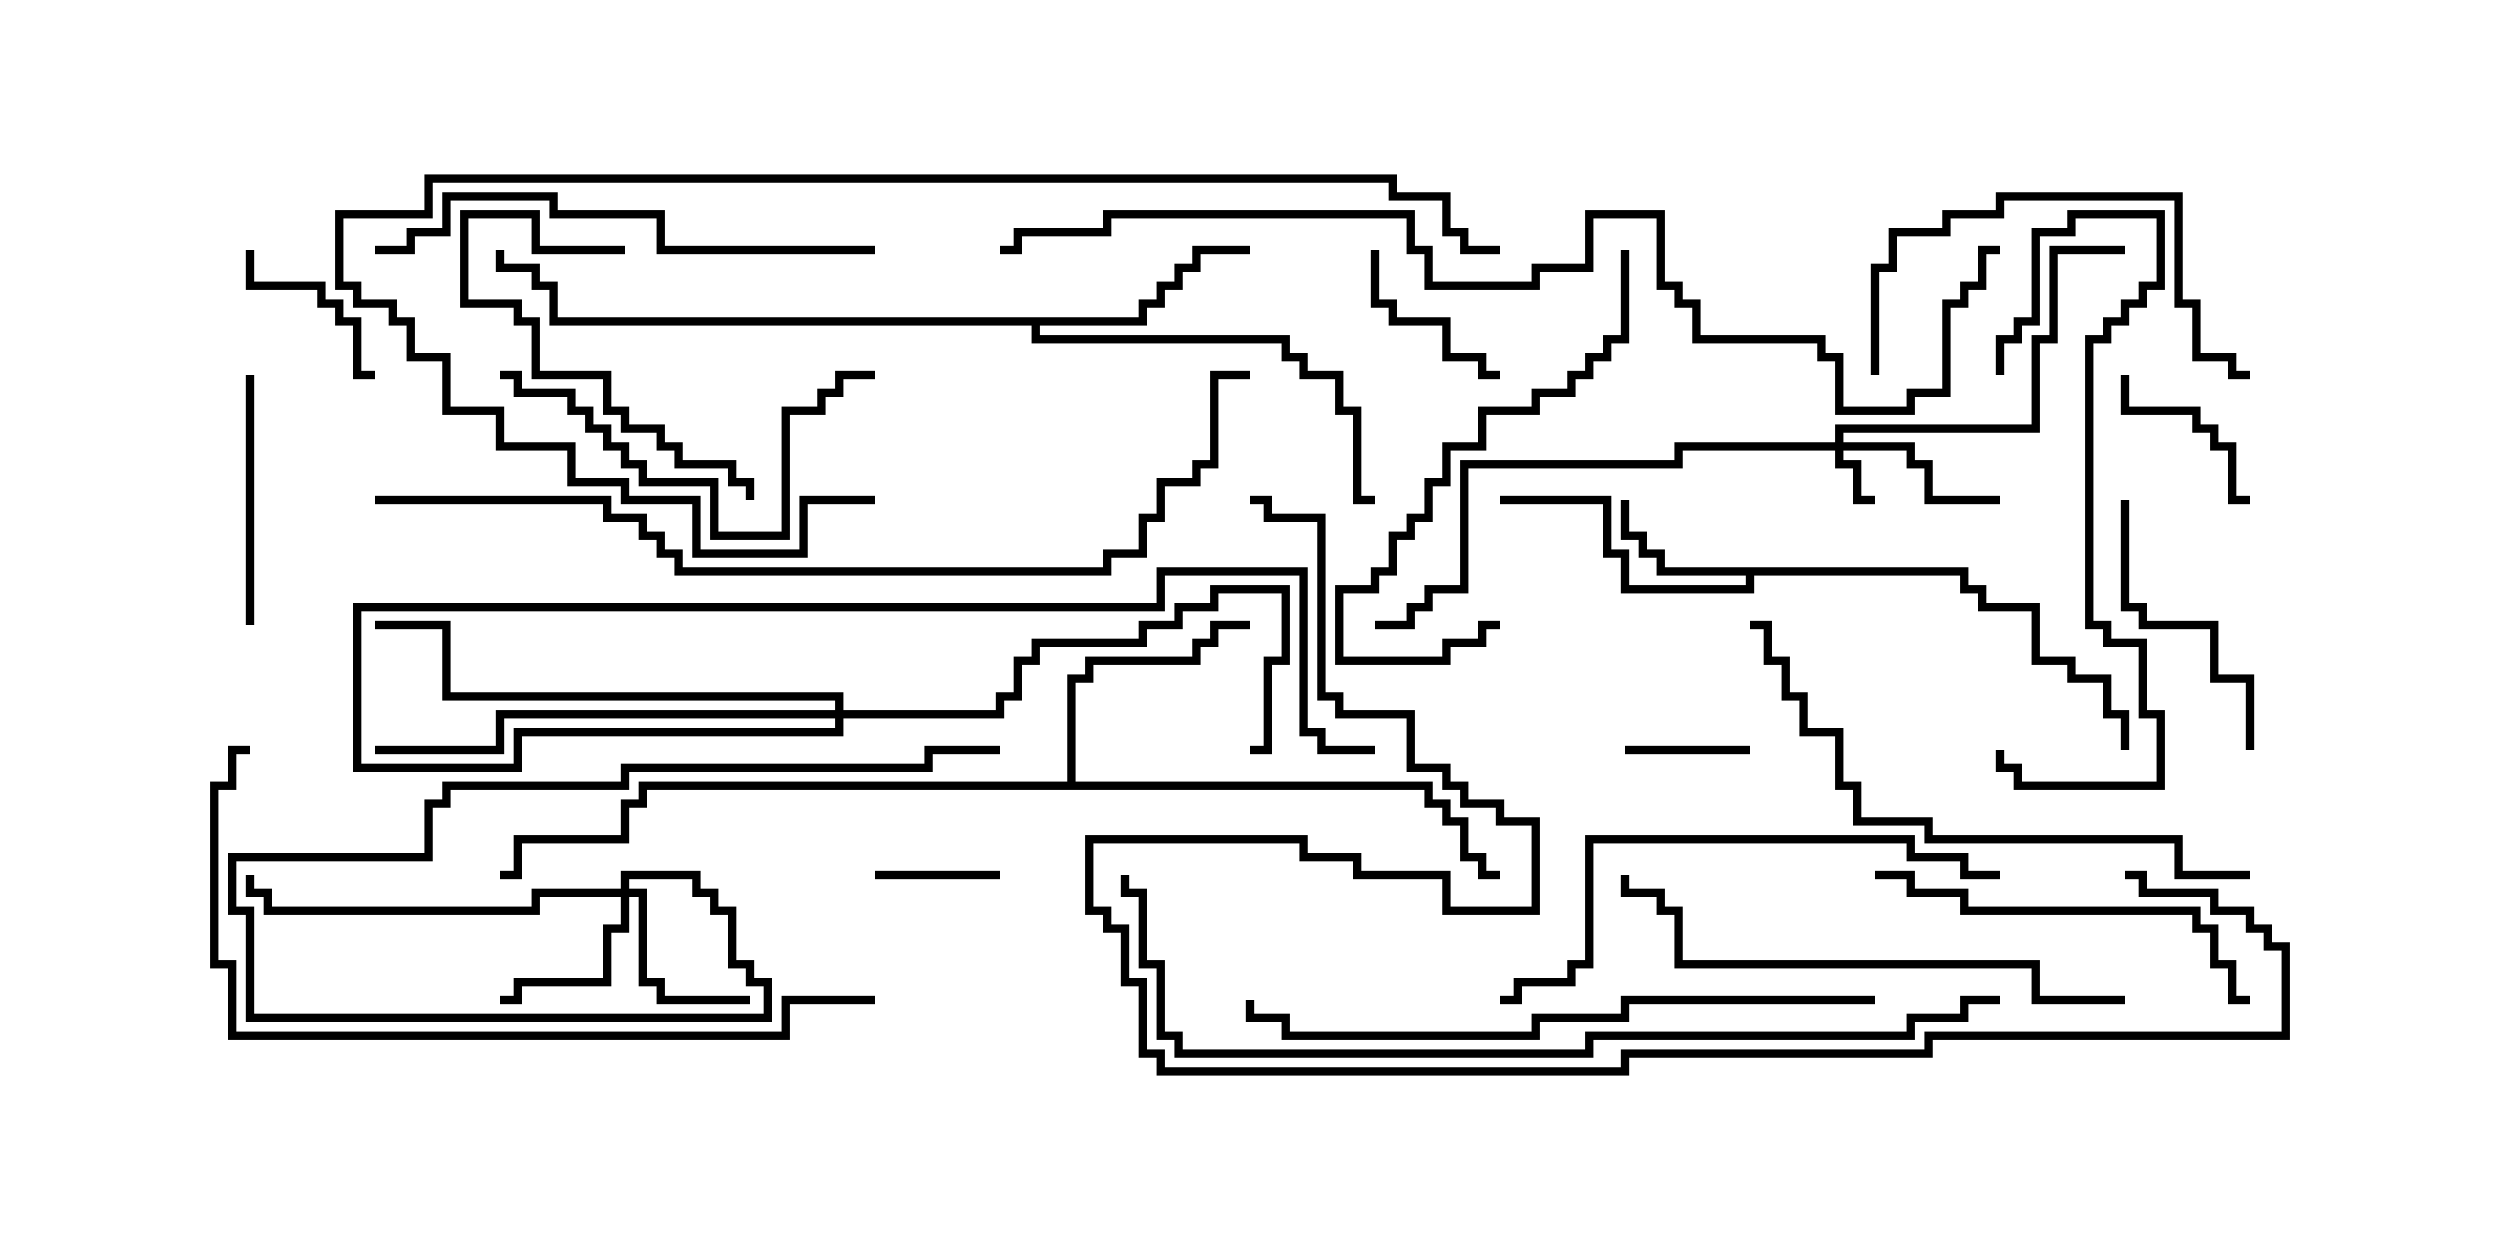 <svg version="1.1" width="30" height="15" xmlns="http://www.w3.org/2000/svg"><path d="M23.621,6.807L23.621,7.021L23.836,7.021L23.836,7.236L24.479,7.236L24.479,7.879L24.907,7.879L24.907,8.093L25.336,8.093L25.336,8.521L25.55,8.521L25.55,9L25.45,9L25.45,8.621L25.236,8.621L25.236,8.193L24.807,8.193L24.807,7.979L24.379,7.979L24.379,7.336L23.736,7.336L23.736,7.121L23.521,7.121L23.521,6.907L21.05,6.907L21.05,7.121L19.45,7.121L19.45,6.693L19.236,6.693L19.236,6.05L18,6.05L18,5.95L19.336,5.95L19.336,6.593L19.55,6.593L19.55,7.021L20.95,7.021L20.95,6.907L19.879,6.907L19.879,6.693L19.664,6.693L19.664,6.479L19.45,6.479L19.45,6L19.55,6L19.55,6.379L19.764,6.379L19.764,6.593L19.979,6.593L19.979,6.807z" stroke="none"/><path d="M13.664,3.807L13.664,3.593L13.879,3.593L13.879,3.379L14.093,3.379L14.093,3.164L14.307,3.164L14.307,2.95L15,2.95L15,3.05L14.407,3.05L14.407,3.264L14.193,3.264L14.193,3.479L13.979,3.479L13.979,3.693L13.764,3.693L13.764,3.907L12.479,3.907L12.479,4.021L15.479,4.021L15.479,4.236L15.693,4.236L15.693,4.45L16.121,4.45L16.121,4.879L16.336,4.879L16.336,5.95L16.5,5.95L16.5,6.05L16.236,6.05L16.236,4.979L16.021,4.979L16.021,4.55L15.593,4.55L15.593,4.336L15.379,4.336L15.379,4.121L12.379,4.121L12.379,3.907L6.593,3.907L6.593,3.479L6.379,3.479L6.379,3.264L5.95,3.264L5.95,3L6.05,3L6.05,3.164L6.479,3.164L6.479,3.379L6.693,3.379L6.693,3.807z" stroke="none"/><path d="M12.807,9.379L12.807,8.093L13.021,8.093L13.021,7.879L14.307,7.879L14.307,7.664L14.521,7.664L14.521,7.45L15,7.45L15,7.55L14.621,7.55L14.621,7.764L14.407,7.764L14.407,7.979L13.121,7.979L13.121,8.193L12.907,8.193L12.907,9.379L17.193,9.379L17.193,9.593L17.407,9.593L17.407,9.807L17.621,9.807L17.621,10.236L17.836,10.236L17.836,10.45L18,10.45L18,10.55L17.736,10.55L17.736,10.336L17.521,10.336L17.521,9.907L17.307,9.907L17.307,9.693L17.093,9.693L17.093,9.479L7.764,9.479L7.764,9.693L7.55,9.693L7.55,10.121L6.264,10.121L6.264,10.55L6,10.55L6,10.45L6.164,10.45L6.164,10.021L7.45,10.021L7.45,9.593L7.664,9.593L7.664,9.379z" stroke="none"/><path d="M22.021,5.307L22.021,5.093L24.379,5.093L24.379,4.021L24.593,4.021L24.593,2.95L25.5,2.95L25.5,3.05L24.693,3.05L24.693,4.121L24.479,4.121L24.479,5.193L22.121,5.193L22.121,5.307L22.979,5.307L22.979,5.521L23.193,5.521L23.193,5.95L24,5.95L24,6.05L23.093,6.05L23.093,5.621L22.879,5.621L22.879,5.407L22.121,5.407L22.121,5.521L22.336,5.521L22.336,5.95L22.5,5.95L22.5,6.05L22.236,6.05L22.236,5.621L22.021,5.621L22.021,5.407L20.193,5.407L20.193,5.621L17.621,5.621L17.621,7.121L17.193,7.121L17.193,7.336L16.979,7.336L16.979,7.55L16.5,7.55L16.5,7.45L16.879,7.45L16.879,7.236L17.093,7.236L17.093,7.021L17.521,7.021L17.521,5.521L20.093,5.521L20.093,5.307z" stroke="none"/><path d="M7.45,10.664L7.45,10.45L8.407,10.45L8.407,10.664L8.621,10.664L8.621,10.879L8.836,10.879L8.836,11.521L9.05,11.521L9.05,11.736L9.264,11.736L9.264,12.264L2.95,12.264L2.95,10.979L2.736,10.979L2.736,10.236L5.093,10.236L5.093,9.593L5.307,9.593L5.307,9.379L7.45,9.379L7.45,9.164L11.093,9.164L11.093,8.95L12,8.95L12,9.05L11.193,9.05L11.193,9.264L7.55,9.264L7.55,9.479L5.407,9.479L5.407,9.693L5.193,9.693L5.193,10.336L2.836,10.336L2.836,10.879L3.05,10.879L3.05,12.164L9.164,12.164L9.164,11.836L8.95,11.836L8.95,11.621L8.736,11.621L8.736,10.979L8.521,10.979L8.521,10.764L8.307,10.764L8.307,10.55L7.55,10.55L7.55,10.664L7.764,10.664L7.764,11.736L7.979,11.736L7.979,11.95L9,11.95L9,12.05L7.879,12.05L7.879,11.836L7.664,11.836L7.664,10.764L7.55,10.764L7.55,11.193L7.336,11.193L7.336,11.836L6.264,11.836L6.264,12.05L6,12.05L6,11.95L6.164,11.95L6.164,11.736L7.236,11.736L7.236,11.093L7.45,11.093L7.45,10.764L6.479,10.764L6.479,10.979L3.164,10.979L3.164,10.764L2.95,10.764L2.95,10.5L3.05,10.5L3.05,10.664L3.264,10.664L3.264,10.879L6.379,10.879L6.379,10.664z" stroke="none"/><path d="M10.021,8.521L10.021,8.407L5.307,8.407L5.307,7.55L4.5,7.55L4.5,7.45L5.407,7.45L5.407,8.307L10.121,8.307L10.121,8.521L11.95,8.521L11.95,8.307L12.164,8.307L12.164,7.879L12.379,7.879L12.379,7.664L13.664,7.664L13.664,7.45L14.093,7.45L14.093,7.236L14.521,7.236L14.521,7.021L15.479,7.021L15.479,7.979L15.264,7.979L15.264,9.05L15,9.05L15,8.95L15.164,8.95L15.164,7.879L15.379,7.879L15.379,7.121L14.621,7.121L14.621,7.336L14.193,7.336L14.193,7.55L13.764,7.55L13.764,7.764L12.479,7.764L12.479,7.979L12.264,7.979L12.264,8.407L12.05,8.407L12.05,8.621L10.121,8.621L10.121,8.836L6.264,8.836L6.264,9.264L4.236,9.264L4.236,7.236L13.879,7.236L13.879,6.807L15.693,6.807L15.693,8.736L15.907,8.736L15.907,8.95L16.5,8.95L16.5,9.05L15.807,9.05L15.807,8.836L15.593,8.836L15.593,6.907L13.979,6.907L13.979,7.336L4.336,7.336L4.336,9.164L6.164,9.164L6.164,8.736L10.021,8.736L10.021,8.621L6.05,8.621L6.05,9.05L4.5,9.05L4.5,8.95L5.95,8.95L5.95,8.521z" stroke="none"/><path d="M21,8.95L21,9.05L19.5,9.05L19.5,8.95z" stroke="none"/><path d="M10.5,10.55L10.5,10.45L12,10.45L12,10.55z" stroke="none"/><path d="M25.45,4.5L25.55,4.5L25.55,4.879L26.407,4.879L26.407,5.093L26.621,5.093L26.621,5.307L26.836,5.307L26.836,5.95L27,5.95L27,6.05L26.736,6.05L26.736,5.407L26.521,5.407L26.521,5.193L26.307,5.193L26.307,4.979L25.45,4.979z" stroke="none"/><path d="M2.95,3L3.05,3L3.05,3.379L3.907,3.379L3.907,3.593L4.121,3.593L4.121,3.807L4.336,3.807L4.336,4.45L4.5,4.45L4.5,4.55L4.236,4.55L4.236,3.907L4.021,3.907L4.021,3.693L3.807,3.693L3.807,3.479L2.95,3.479z" stroke="none"/><path d="M16.45,3L16.55,3L16.55,3.593L16.764,3.593L16.764,3.807L17.407,3.807L17.407,4.236L17.836,4.236L17.836,4.45L18,4.45L18,4.55L17.736,4.55L17.736,4.336L17.307,4.336L17.307,3.907L16.664,3.907L16.664,3.693L16.45,3.693z" stroke="none"/><path d="M2.95,4.5L3.05,4.5L3.05,7.5L2.95,7.5z" stroke="none"/><path d="M27.05,9L26.95,9L26.95,8.193L26.521,8.193L26.521,7.55L25.664,7.55L25.664,7.336L25.45,7.336L25.45,6L25.55,6L25.55,7.236L25.764,7.236L25.764,7.45L26.621,7.45L26.621,8.093L27.05,8.093z" stroke="none"/><path d="M7.5,2.95L7.5,3.05L6.379,3.05L6.379,2.621L5.621,2.621L5.621,3.593L6.264,3.593L6.264,3.807L6.479,3.807L6.479,4.45L7.336,4.45L7.336,4.879L7.55,4.879L7.55,5.093L7.979,5.093L7.979,5.307L8.193,5.307L8.193,5.521L8.836,5.521L8.836,5.736L9.05,5.736L9.05,6L8.95,6L8.95,5.836L8.736,5.836L8.736,5.621L8.093,5.621L8.093,5.407L7.879,5.407L7.879,5.193L7.45,5.193L7.45,4.979L7.236,4.979L7.236,4.55L6.379,4.55L6.379,3.907L6.164,3.907L6.164,3.693L5.521,3.693L5.521,2.521L6.479,2.521L6.479,2.95z" stroke="none"/><path d="M24.05,4.5L23.95,4.5L23.95,4.021L24.164,4.021L24.164,3.807L24.379,3.807L24.379,2.736L24.807,2.736L24.807,2.521L25.979,2.521L25.979,3.479L25.764,3.479L25.764,3.693L25.55,3.693L25.55,3.907L25.336,3.907L25.336,4.121L25.121,4.121L25.121,7.45L25.336,7.45L25.336,7.664L25.764,7.664L25.764,8.521L25.979,8.521L25.979,9.479L24.164,9.479L24.164,9.264L23.95,9.264L23.95,9L24.05,9L24.05,9.164L24.264,9.164L24.264,9.379L25.879,9.379L25.879,8.621L25.664,8.621L25.664,7.764L25.236,7.764L25.236,7.55L25.021,7.55L25.021,4.021L25.236,4.021L25.236,3.807L25.45,3.807L25.45,3.593L25.664,3.593L25.664,3.379L25.879,3.379L25.879,2.621L24.907,2.621L24.907,2.836L24.479,2.836L24.479,3.907L24.264,3.907L24.264,4.121L24.05,4.121z" stroke="none"/><path d="M6,4.55L6,4.45L6.264,4.45L6.264,4.664L6.907,4.664L6.907,4.879L7.121,4.879L7.121,5.093L7.336,5.093L7.336,5.307L7.55,5.307L7.55,5.521L7.764,5.521L7.764,5.736L8.621,5.736L8.621,6.379L9.379,6.379L9.379,4.879L9.807,4.879L9.807,4.664L10.021,4.664L10.021,4.45L10.5,4.45L10.5,4.55L10.121,4.55L10.121,4.764L9.907,4.764L9.907,4.979L9.479,4.979L9.479,6.479L8.521,6.479L8.521,5.836L7.664,5.836L7.664,5.621L7.45,5.621L7.45,5.407L7.236,5.407L7.236,5.193L7.021,5.193L7.021,4.979L6.807,4.979L6.807,4.764L6.164,4.764L6.164,4.55z" stroke="none"/><path d="M22.55,4.5L22.45,4.5L22.45,3.164L22.664,3.164L22.664,2.736L23.307,2.736L23.307,2.521L23.95,2.521L23.95,2.307L26.193,2.307L26.193,3.593L26.407,3.593L26.407,4.236L26.836,4.236L26.836,4.45L27,4.45L27,4.55L26.736,4.55L26.736,4.336L26.307,4.336L26.307,3.693L26.093,3.693L26.093,2.407L24.05,2.407L24.05,2.621L23.407,2.621L23.407,2.836L22.764,2.836L22.764,3.264L22.55,3.264z" stroke="none"/><path d="M22.5,10.55L22.5,10.45L22.979,10.45L22.979,10.664L23.621,10.664L23.621,10.879L26.407,10.879L26.407,11.093L26.621,11.093L26.621,11.521L26.836,11.521L26.836,11.95L27,11.95L27,12.05L26.736,12.05L26.736,11.621L26.521,11.621L26.521,11.193L26.307,11.193L26.307,10.979L23.521,10.979L23.521,10.764L22.879,10.764L22.879,10.55z" stroke="none"/><path d="M19.45,3L19.55,3L19.55,4.121L19.336,4.121L19.336,4.336L19.121,4.336L19.121,4.55L18.907,4.55L18.907,4.764L18.479,4.764L18.479,4.979L17.836,4.979L17.836,5.407L17.407,5.407L17.407,5.836L17.193,5.836L17.193,6.264L16.979,6.264L16.979,6.479L16.764,6.479L16.764,6.907L16.55,6.907L16.55,7.121L16.121,7.121L16.121,7.879L17.307,7.879L17.307,7.664L17.736,7.664L17.736,7.45L18,7.45L18,7.55L17.836,7.55L17.836,7.764L17.407,7.764L17.407,7.979L16.021,7.979L16.021,7.021L16.45,7.021L16.45,6.807L16.664,6.807L16.664,6.379L16.879,6.379L16.879,6.164L17.093,6.164L17.093,5.736L17.307,5.736L17.307,5.307L17.736,5.307L17.736,4.879L18.379,4.879L18.379,4.664L18.807,4.664L18.807,4.45L19.021,4.45L19.021,4.236L19.236,4.236L19.236,4.021L19.45,4.021z" stroke="none"/><path d="M10.5,2.95L10.5,3.05L7.879,3.05L7.879,2.621L6.593,2.621L6.593,2.407L5.407,2.407L5.407,2.836L4.979,2.836L4.979,3.05L4.5,3.05L4.5,2.95L4.879,2.95L4.879,2.736L5.307,2.736L5.307,2.307L6.693,2.307L6.693,2.521L7.979,2.521L7.979,2.95z" stroke="none"/><path d="M25.5,11.95L25.5,12.05L24.379,12.05L24.379,11.621L20.093,11.621L20.093,10.979L19.879,10.979L19.879,10.764L19.45,10.764L19.45,10.5L19.55,10.5L19.55,10.664L19.979,10.664L19.979,10.879L20.193,10.879L20.193,11.521L24.479,11.521L24.479,11.95z" stroke="none"/><path d="M24,10.45L24,10.55L23.521,10.55L23.521,10.336L22.879,10.336L22.879,10.121L19.121,10.121L19.121,11.621L18.907,11.621L18.907,11.836L18.264,11.836L18.264,12.05L18,12.05L18,11.95L18.164,11.95L18.164,11.736L18.807,11.736L18.807,11.521L19.021,11.521L19.021,10.021L22.979,10.021L22.979,10.236L23.621,10.236L23.621,10.45z" stroke="none"/><path d="M27,10.45L27,10.55L26.093,10.55L26.093,10.121L23.093,10.121L23.093,9.907L22.236,9.907L22.236,9.479L22.021,9.479L22.021,8.836L21.593,8.836L21.593,8.407L21.379,8.407L21.379,7.979L21.164,7.979L21.164,7.55L21,7.55L21,7.45L21.264,7.45L21.264,7.879L21.479,7.879L21.479,8.307L21.693,8.307L21.693,8.736L22.121,8.736L22.121,9.379L22.336,9.379L22.336,9.807L23.193,9.807L23.193,10.021L26.193,10.021L26.193,10.45z" stroke="none"/><path d="M22.5,11.95L22.5,12.05L19.55,12.05L19.55,12.264L18.479,12.264L18.479,12.479L15.379,12.479L15.379,12.264L14.95,12.264L14.95,12L15.05,12L15.05,12.164L15.479,12.164L15.479,12.379L18.379,12.379L18.379,12.164L19.45,12.164L19.45,11.95z" stroke="none"/><path d="M10.5,5.95L10.5,6.05L9.693,6.05L9.693,6.693L8.307,6.693L8.307,6.05L7.45,6.05L7.45,5.836L6.807,5.836L6.807,5.407L5.95,5.407L5.95,4.979L5.307,4.979L5.307,4.336L4.879,4.336L4.879,3.907L4.664,3.907L4.664,3.693L4.236,3.693L4.236,3.479L4.021,3.479L4.021,2.521L5.093,2.521L5.093,2.093L16.764,2.093L16.764,2.307L17.407,2.307L17.407,2.736L17.621,2.736L17.621,2.95L18,2.95L18,3.05L17.521,3.05L17.521,2.836L17.307,2.836L17.307,2.407L16.664,2.407L16.664,2.193L5.193,2.193L5.193,2.621L4.121,2.621L4.121,3.379L4.336,3.379L4.336,3.593L4.764,3.593L4.764,3.807L4.979,3.807L4.979,4.236L5.407,4.236L5.407,4.879L6.05,4.879L6.05,5.307L6.907,5.307L6.907,5.736L7.55,5.736L7.55,5.95L8.407,5.95L8.407,6.593L9.593,6.593L9.593,5.95z" stroke="none"/><path d="M10.5,11.95L10.5,12.05L9.479,12.05L9.479,12.479L2.736,12.479L2.736,11.621L2.521,11.621L2.521,9.379L2.736,9.379L2.736,8.95L3,8.95L3,9.05L2.836,9.05L2.836,9.479L2.621,9.479L2.621,11.521L2.836,11.521L2.836,12.379L9.379,12.379L9.379,11.95z" stroke="none"/><path d="M4.5,6.05L4.5,5.95L7.336,5.95L7.336,6.164L7.764,6.164L7.764,6.379L7.979,6.379L7.979,6.593L8.193,6.593L8.193,6.807L13.236,6.807L13.236,6.593L13.664,6.593L13.664,6.164L13.879,6.164L13.879,5.736L14.307,5.736L14.307,5.521L14.521,5.521L14.521,4.45L15,4.45L15,4.55L14.621,4.55L14.621,5.621L14.407,5.621L14.407,5.836L13.979,5.836L13.979,6.264L13.764,6.264L13.764,6.693L13.336,6.693L13.336,6.907L8.093,6.907L8.093,6.693L7.879,6.693L7.879,6.479L7.664,6.479L7.664,6.264L7.236,6.264L7.236,6.05z" stroke="none"/><path d="M24,11.95L24,12.05L23.621,12.05L23.621,12.264L22.979,12.264L22.979,12.479L19.121,12.479L19.121,12.693L14.093,12.693L14.093,12.479L13.879,12.479L13.879,11.621L13.664,11.621L13.664,10.764L13.45,10.764L13.45,10.5L13.55,10.5L13.55,10.664L13.764,10.664L13.764,11.521L13.979,11.521L13.979,12.379L14.193,12.379L14.193,12.593L19.021,12.593L19.021,12.379L22.879,12.379L22.879,12.164L23.521,12.164L23.521,11.95z" stroke="none"/><path d="M25.5,10.55L25.5,10.45L25.764,10.45L25.764,10.664L26.621,10.664L26.621,10.879L27.05,10.879L27.05,11.093L27.264,11.093L27.264,11.307L27.479,11.307L27.479,12.479L23.193,12.479L23.193,12.693L19.55,12.693L19.55,12.907L13.879,12.907L13.879,12.693L13.664,12.693L13.664,11.836L13.45,11.836L13.45,11.193L13.236,11.193L13.236,10.979L13.021,10.979L13.021,10.021L15.693,10.021L15.693,10.236L16.336,10.236L16.336,10.45L17.407,10.45L17.407,10.879L18.379,10.879L18.379,9.907L17.95,9.907L17.95,9.693L17.521,9.693L17.521,9.479L17.307,9.479L17.307,9.264L16.879,9.264L16.879,8.621L16.021,8.621L16.021,8.407L15.807,8.407L15.807,6.264L15.164,6.264L15.164,6.05L15,6.05L15,5.95L15.264,5.95L15.264,6.164L15.907,6.164L15.907,8.307L16.121,8.307L16.121,8.521L16.979,8.521L16.979,9.164L17.407,9.164L17.407,9.379L17.621,9.379L17.621,9.593L18.05,9.593L18.05,9.807L18.479,9.807L18.479,10.979L17.307,10.979L17.307,10.55L16.236,10.55L16.236,10.336L15.593,10.336L15.593,10.121L13.121,10.121L13.121,10.879L13.336,10.879L13.336,11.093L13.55,11.093L13.55,11.736L13.764,11.736L13.764,12.593L13.979,12.593L13.979,12.807L19.45,12.807L19.45,12.593L23.093,12.593L23.093,12.379L27.379,12.379L27.379,11.407L27.164,11.407L27.164,11.193L26.95,11.193L26.95,10.979L26.521,10.979L26.521,10.764L25.664,10.764L25.664,10.55z" stroke="none"/><path d="M24,2.95L24,3.05L23.836,3.05L23.836,3.479L23.621,3.479L23.621,3.693L23.407,3.693L23.407,4.764L22.979,4.764L22.979,4.979L22.021,4.979L22.021,4.336L21.807,4.336L21.807,4.121L20.307,4.121L20.307,3.693L20.093,3.693L20.093,3.479L19.879,3.479L19.879,2.621L19.121,2.621L19.121,3.264L18.479,3.264L18.479,3.479L17.093,3.479L17.093,3.05L16.879,3.05L16.879,2.621L13.336,2.621L13.336,2.836L12.264,2.836L12.264,3.05L12,3.05L12,2.95L12.164,2.95L12.164,2.736L13.236,2.736L13.236,2.521L16.979,2.521L16.979,2.95L17.193,2.95L17.193,3.379L18.379,3.379L18.379,3.164L19.021,3.164L19.021,2.521L19.979,2.521L19.979,3.379L20.193,3.379L20.193,3.593L20.407,3.593L20.407,4.021L21.907,4.021L21.907,4.236L22.121,4.236L22.121,4.879L22.879,4.879L22.879,4.664L23.307,4.664L23.307,3.593L23.521,3.593L23.521,3.379L23.736,3.379L23.736,2.95z" stroke="none"/></svg>